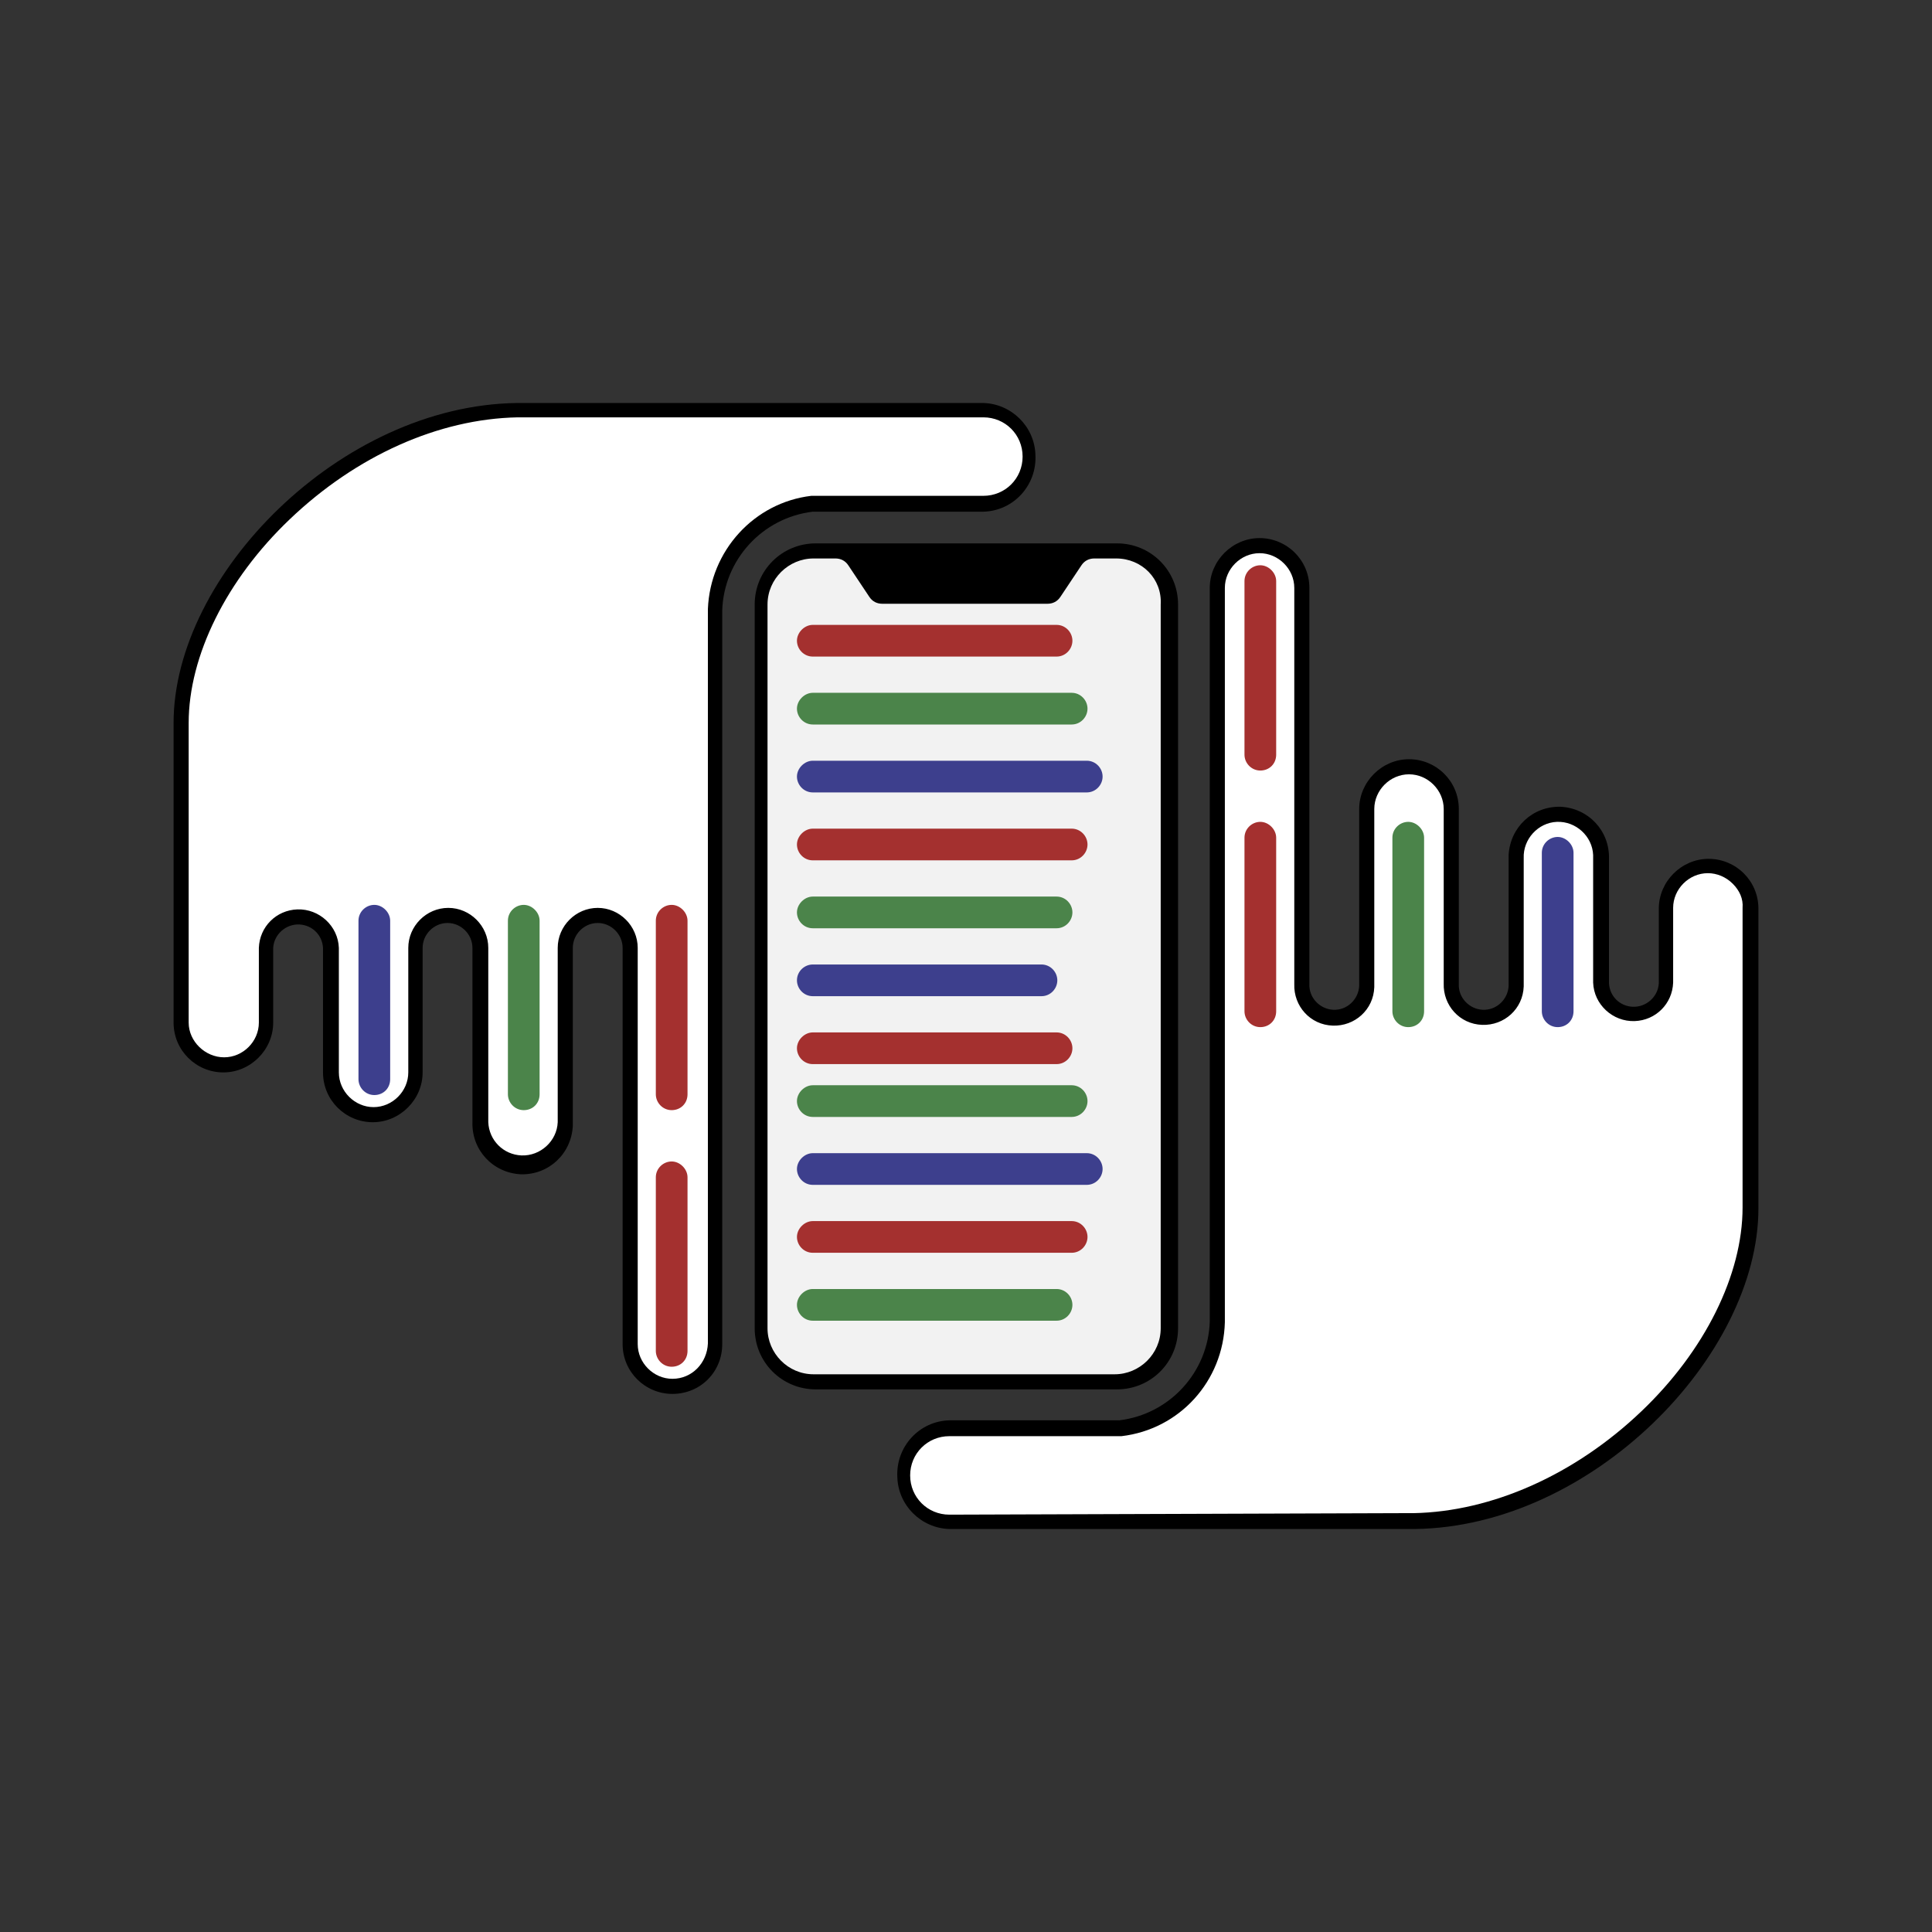 <?xml version="1.0" encoding="utf-8"?>
<!-- Generator: Adobe Illustrator 22.1.0, SVG Export Plug-In . SVG Version: 6.00 Build 0)  -->
<svg version="1.1" id="Layer_1" xmlns="http://www.w3.org/2000/svg" xmlns:xlink="http://www.w3.org/1999/xlink" x="0px" y="0px"
	 viewBox="0 0 256 256" style="enable-background:new 0 0 256 256;" xml:space="preserve">
<rect x="0" y="0" width="256" height="256" fill="#333333" stroke="none"/>
<style type="text/css">
	.st0{fill:#FFFFFF;}
	.st1{fill:#F2F2F2;}
	.st2{fill:#A4302F;}
	.st3{fill:#4B844A;}
	.st4{fill:#3D3F8D;}
</style>
<title>DlrColor</title>
<path d="M187.5,202.6c23.4-0.3,45.5-22.9,45.5-42.5v-39.7c0-3.7-3-6.6-6.6-6.6s-6.6,3-6.6,6.6v9.9c-0.1,1.8-1.7,3.2-3.5,3.1
	c-1.7-0.1-3-1.4-3.1-3.1v-16.5c0.1-3.7-2.7-6.7-6.4-6.9c-3.7-0.1-6.7,2.7-6.9,6.4c0,0.2,0,0.3,0,0.5v16.5c0.1,1.8-1.3,3.4-3.1,3.5
	c-1.8,0.1-3.4-1.3-3.5-3.1c0-0.1,0-0.2,0-0.4v-23.1c0-3.7-3-6.6-6.6-6.6s-6.6,3-6.6,6.6v23.1c0.1,1.8-1.3,3.4-3.1,3.5
	c-1.8,0.1-3.4-1.3-3.5-3.1c0-0.1,0-0.2,0-0.4V77.9c0-3.7-3-6.6-6.6-6.6s-6.6,3-6.6,6.6l0,0v97.2c-0.2,6.7-5.3,12.3-12,13.1h-22.5
	c-4,0.1-7.1,3.5-6.9,7.5c0.1,3.8,3.2,6.8,6.9,6.9H187.5z"/>
<path class="st0" d="M125.8,200.7c-2.9,0-5.2-2.3-5.2-5.2s2.3-5.2,5.2-5.2h22.8c7.7-0.9,13.5-7.3,13.7-15.1V77.9
	c0-2.5,2.1-4.6,4.6-4.6l0,0c2.5,0,4.6,2.1,4.6,4.6v52.5c-0.1,2.9,2.1,5.4,5.1,5.5c2.9,0.1,5.4-2.1,5.5-5.1c0-0.2,0-0.3,0-0.5v-23.1
	c0-2.5,2.1-4.6,4.6-4.6s4.6,2.1,4.6,4.6v23.1c-0.1,2.9,2.1,5.4,5.1,5.5c2.9,0.1,5.4-2.1,5.5-5.1c0-0.2,0-0.3,0-0.5v-16.5
	c-0.1-2.5,1.9-4.7,4.4-4.8c2.5-0.1,4.7,1.9,4.8,4.4c0,0.1,0,0.3,0,0.4v16.5c0.1,2.9,2.6,5.2,5.5,5.1c2.8-0.1,5-2.3,5.1-5.1v-9.9
	c0-2.5,2.1-4.6,4.6-4.6c1.2,0,2.4,0.5,3.3,1.4c0.9,0.9,1.4,2,1.3,3.2v39.7c0,8.9-5,19-13.4,27c-8.8,8.4-19.8,13.3-30.2,13.5h-1.2
	L125.8,200.7L125.8,200.7z"/>
<path d="M95.7,178.1V80.9c0.2-6.7,5.3-12.3,12-13.1h22.6c4-0.1,7.1-3.5,6.9-7.5c-0.1-3.8-3.2-6.8-6.9-6.9H68.5
	C45.1,53.7,23,76.2,23,95.8v39.7c0,3.7,3,6.6,6.6,6.6s6.6-3,6.6-6.6v-9.9c0.1-1.8,1.7-3.2,3.5-3.1c1.7,0.1,3,1.4,3.1,3.1v16.5
	c0,3.7,3,6.6,6.6,6.6s6.6-3,6.6-6.6v-16.5c0-1.8,1.5-3.3,3.3-3.3c1.8,0,3.3,1.5,3.3,3.3c0,0,0,0,0,0v23.1c-0.1,3.7,2.7,6.7,6.4,6.9
	c3.7,0.1,6.7-2.7,6.9-6.4c0-0.2,0-0.3,0-0.5v-23.1c0-1.8,1.5-3.3,3.3-3.3c1.8,0,3.3,1.5,3.3,3.3c0,0,0,0,0,0v52.5
	c0,3.7,3,6.6,6.6,6.6C92.8,184.7,95.7,181.8,95.7,178.1L95.7,178.1z"/>
<path class="st0" d="M89.1,182.7c-2.5,0-4.6-2.1-4.6-4.6v-52.5c0-2.9-2.4-5.3-5.3-5.3s-5.3,2.4-5.3,5.3c0,0,0,0,0,0v23.1
	c-0.1,2.5-2.3,4.5-4.8,4.4c-2.4-0.1-4.3-2-4.4-4.4v-23.1c0-2.9-2.4-5.3-5.3-5.3s-5.3,2.4-5.3,5.3c0,0,0,0,0,0v16.5
	c0,2.5-2.1,4.6-4.6,4.6s-4.6-2.1-4.6-4.6v-16.5c-0.1-2.9-2.6-5.2-5.5-5.1c-2.8,0.1-5,2.3-5.1,5.1v9.9c0,2.5-2.1,4.6-4.6,4.6
	S25,138,25,135.5V95.8c0-8.9,5-19,13.4-27c8.8-8.4,19.7-13.3,30.2-13.5h61.7c2.9,0,5.2,2.3,5.2,5.2s-2.3,5.2-5.2,5.2h-22.8
	c-7.6,0.9-13.4,7.3-13.7,15v97.3C93.7,180.6,91.7,182.7,89.1,182.7L89.1,182.7z"/>
<path d="M108.1,72h39.9c4.5,0,8.1,3.6,8.1,8.1v95.9c0,4.5-3.6,8.1-8.1,8.1h-39.9c-4.5,0-8.1-3.6-8.1-8.1V80.1
	C100,75.6,103.6,72,108.1,72z"/>
<path class="st1" d="M147.9,74h-2.9c-0.7,0-1.3,0.3-1.7,0.9l-2.8,4.2c-0.4,0.6-1,0.9-1.7,0.9h-21.9c-0.7,0-1.3-0.3-1.7-0.9l-2.8-4.2
	c-0.4-0.6-1-0.9-1.7-0.9h-2.9c-3.3,0-6.1,2.7-6.1,6.1v95.9c0,3.3,2.7,6.1,6.1,6.1h39.9c3.3,0,6.1-2.7,6.1-6.1V80.1
	C154,76.7,151.3,74,147.9,74z"/>
<path class="st2" d="M89,181.1c-1.2,0-2.1-1-2.1-2.1v-23c0-1.2,1-2.1,2.1-2.1s2.1,1,2.1,2.1v23C91.1,180.2,90.2,181.1,89,181.1z"/>
<path class="st2" d="M89,147.1c-1.2,0-2.1-1-2.1-2.1v-23c0-1.2,1-2.1,2.1-2.1s2.1,1,2.1,2.1v23C91.1,146.2,90.2,147.1,89,147.1z"/>
<path class="st3" d="M69.4,147.1c-1.2,0-2.1-1-2.1-2.1v-23c0-1.2,1-2.1,2.1-2.1s2.1,1,2.1,2.1v23C71.5,146.2,70.6,147.1,69.4,147.1z
	"/>
<path class="st4" d="M49.6,145.1c-1.2,0-2.1-1-2.1-2.1v-21c0-1.2,1-2.1,2.1-2.1s2.1,1,2.1,2.1v21C51.7,144.2,50.8,145.1,49.6,145.1z
	"/>
<path class="st2" d="M167,102.1c-1.2,0-2.1-1-2.1-2.1V77c0-1.2,1-2.1,2.1-2.1s2.1,1,2.1,2.1v23C169.1,101.2,168.2,102.1,167,102.1z"
	/>
<path class="st2" d="M167,136.1c-1.2,0-2.1-1-2.1-2.1v-23c0-1.2,1-2.1,2.1-2.1s2.1,1,2.1,2.1v23C169.1,135.2,168.2,136.1,167,136.1z
	"/>
<path class="st3" d="M186.6,136.1c-1.2,0-2.1-1-2.1-2.1v-23c0-1.2,1-2.1,2.1-2.1s2.1,1,2.1,2.1v23
	C188.7,135.2,187.8,136.1,186.6,136.1z"/>
<path class="st4" d="M206.4,136.1c-1.2,0-2.1-1-2.1-2.1v-21c0-1.2,1-2.1,2.1-2.1s2.1,1,2.1,2.1v21
	C208.5,135.2,207.6,136.1,206.4,136.1z"/>
<path class="st2" d="M140,87h-32.3c-1.2,0-2.1-1-2.1-2.1s1-2.1,2.1-2.1H140c1.2,0,2.1,1,2.1,2.1S141.2,87,140,87z"/>
<path class="st3" d="M142,96h-34.3c-1.2,0-2.1-1-2.1-2.1s1-2.1,2.1-2.1H142c1.2,0,2.1,1,2.1,2.1S143.2,96,142,96z"/>
<path class="st4" d="M144,105h-36.3c-1.2,0-2.1-1-2.1-2.1s1-2.1,2.1-2.1H144c1.2,0,2.1,1,2.1,2.1S145.2,105,144,105z"/>
<path class="st2" d="M142,114h-34.3c-1.2,0-2.1-1-2.1-2.1s1-2.1,2.1-2.1H142c1.2,0,2.1,1,2.1,2.1S143.2,114,142,114z"/>
<path class="st3" d="M140,123h-32.3c-1.2,0-2.1-1-2.1-2.1s1-2.1,2.1-2.1H140c1.2,0,2.1,1,2.1,2.1S141.2,123,140,123z"/>
<path class="st4" d="M138,132h-30.3c-1.2,0-2.1-1-2.1-2.1c0-1.2,1-2.1,2.1-2.1H138c1.2,0,2.1,1,2.1,2.1C140.1,131,139.2,132,138,132
	z"/>
<path class="st2" d="M140,141h-32.3c-1.2,0-2.1-1-2.1-2.1s1-2.1,2.1-2.1H140c1.2,0,2.1,1,2.1,2.1S141.2,141,140,141z"/>
<path class="st3" d="M142,148h-34.3c-1.2,0-2.1-1-2.1-2.1s1-2.1,2.1-2.1H142c1.2,0,2.1,1,2.1,2.1S143.2,148,142,148z"/>
<path class="st4" d="M144,157h-36.3c-1.2,0-2.1-1-2.1-2.1s1-2.1,2.1-2.1H144c1.2,0,2.1,1,2.1,2.1S145.2,157,144,157z"/>
<path class="st2" d="M142,166h-34.3c-1.2,0-2.1-1-2.1-2.1s1-2.1,2.1-2.1H142c1.2,0,2.1,1,2.1,2.1S143.2,166,142,166z"/>
<path class="st3" d="M140,175h-32.3c-1.2,0-2.1-1-2.1-2.1s1-2.1,2.1-2.1H140c1.2,0,2.1,1,2.1,2.1S141.2,175,140,175z"/>
</svg>
